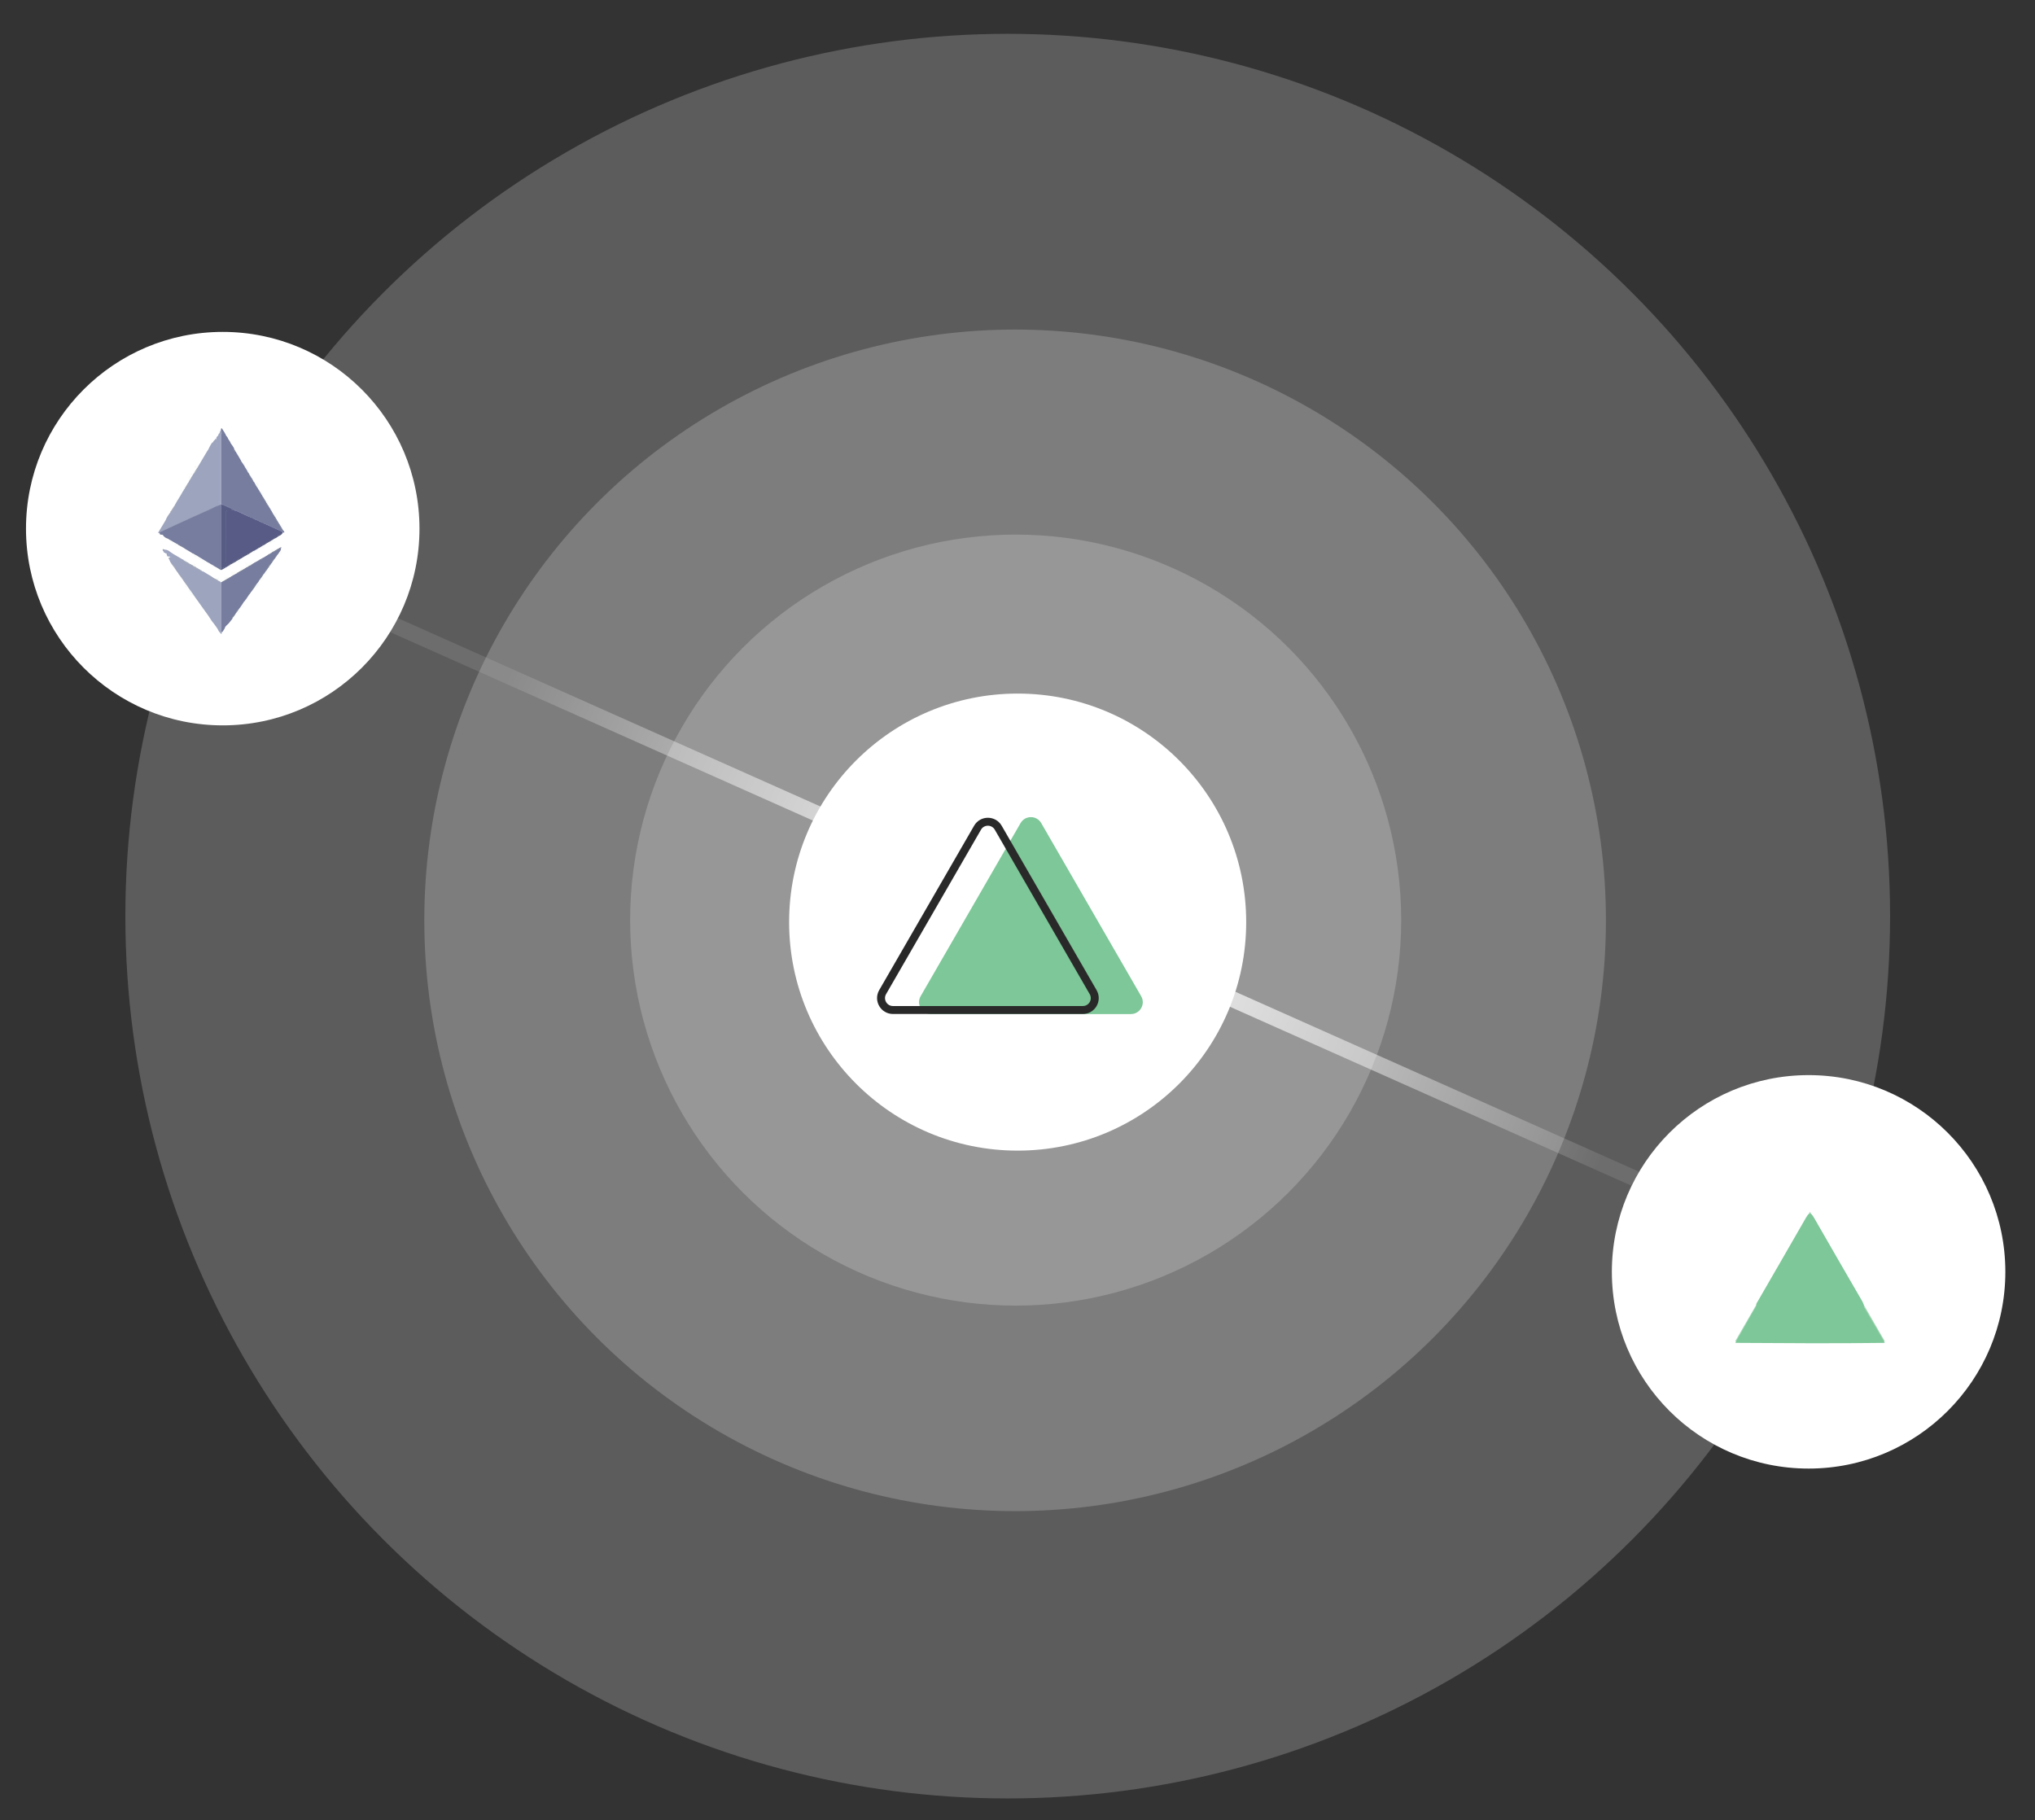 <?xml version="1.0" encoding="utf-8"?>
<!-- Generator: Adobe Illustrator 24.1.2, SVG Export Plug-In . SVG Version: 6.00 Build 0)  -->
<svg version="1.1" id="Calque_1" xmlns="http://www.w3.org/2000/svg" xmlns:xlink="http://www.w3.org/1999/xlink" x="0px" y="0px"
	 viewBox="0 0 512 458" style="enable-background:new 0 0 512 458;" xml:space="preserve">
<rect x="0" y="0" width="512" height="458" fill="#333333" stroke="none"/>
<style type="text/css">
	svg { background:#9bc8c3; }
	.st0{opacity:0.2;fill:#FFFFFF;}
	.st1{fill:#FFFFFF;}
	.st2{fill:url(#SVGID_1_);}
	.st3{fill:url(#SVGID_2_);}
	.st4{fill:#7DC798;}
	.st5{fill:none;stroke:#292929;stroke-width:2;stroke-miterlimit:10;}
	.st6{opacity:0.68;fill:#7DC798;}
	.st7{fill:#777D9E;}
	.st8{fill:#9DA4BD;}
	.st9{fill:#FBFDFA;}
	.st10{fill:#F9FBFB;}
	.st11{fill:#FBFCFA;}
	.st12{fill:#FAFCF9;}
	.st13{fill:#F9FBFA;}
	.st14{fill:#FCFCF9;}
	.st15{fill:#797F99;}
	.st16{fill:#F8FBFA;}
	.st17{fill:#FAFCFA;}
	.st18{fill:#F9FBF9;}
	.st19{fill:#A0A5B7;}
	.st20{fill:#F7FAFA;}
	.st21{fill:#F9FAFA;}
	.st22{fill:#F9FBF7;}
	.st23{fill:#5B607A;}
	.st24{fill:#FBFBF9;}
	.st25{fill:#A1A6B6;}
	.st26{fill:#FBFBF8;}
	.st27{fill:#F9FCF9;}
	.st28{fill:#F1F3F8;}
	.st29{fill:#7C8298;}
	.st30{fill:#798097;}
	.st31{fill:#A2A5B4;}
	.st32{fill:#9FA5B4;}
	.st33{fill:#7A8293;}
	.st34{fill:#9FA3B5;}
	.st35{fill:#F8F9F9;}
	.st36{fill:#F6F9F9;}
	.st37{fill:#F3F7F9;}
	.st38{fill:#7E8297;}
	.st39{fill:#FAFCF6;}
	.st40{fill:#F7F8F7;}
	.st41{fill:#7B819A;}
	.st42{fill:#767E94;}
	.st43{fill:#787E92;}
	.st44{fill:#9FA6B5;}
	.st45{fill:#A3A9B6;}
	.st46{fill:#F7F6F7;}
	.st47{fill:#7D8298;}
	.st48{fill:#5C607E;}
	.st49{fill:#5A5F7B;}
	.st50{fill:#7A8190;}
	.st51{fill:#F6F7F9;}
	.st52{fill:#797E92;}
	.st53{fill:#F3F3F9;}
	.st54{fill:#F5F9FB;}
	.st55{fill:#EAEBF4;}
	.st56{fill:#80859D;}
	.st57{fill:#F4F8FB;}
	.st58{fill:#767E8B;}
	.st59{fill:#ECF0F5;}
	.st60{fill:#EAEDF5;}
	.st61{fill:#EDEFF5;}
	.st62{fill:#E2E2F1;}
	.st63{fill:#A1A8B9;}
	.st64{fill:#575B86;}
	.st65{fill:#7C81A5;}
	.st66{fill:#7D82A6;}
	.st67{fill:#7E83A8;}
	.st68{fill:#7B8095;}
	.st69{fill:#7B7F94;}
	.st70{fill:#7E84A6;}
	.st71{fill:#8086A8;}
	.st72{fill:#8388AB;}
	.st73{fill:#727A90;}
	.st74{fill:#7E849A;}
	.st75{fill:#858BAC;}
	.st76{fill:#878DB2;}
	.st77{fill:#9DA4BF;}
	.st78{fill:#A3AAC5;}
	.st79{fill:#989FBA;}
	.st80{fill:#8389AA;}
	.st81{fill:#727799;}
	.st82{fill:#7B81A3;}
	.st83{fill:#575E7F;}
	.st84{fill:#81889C;}
	.st85{fill:#A4ABC6;}
	.st86{fill:#777F98;}
	.st87{fill:#7C8299;}
	.st88{fill:#797D95;}
	.st89{fill:#797D93;}
	.st90{fill:#7B8297;}
	.st91{fill:#797E96;}
	.st92{fill:#7C8094;}
	.st93{fill:#9CA5C2;}
	.st94{fill:#A2A9C4;}
	.st95{fill:#9FA7B4;}
	.st96{fill:#5A5E7F;}
	.st97{fill:#5F617D;}
	.st98{fill:#FEFEFE;}
	.st99{fill:#535B7D;}
	.st100{fill:#5A5E7C;}
	.st101{fill:#575C85;}
	.st102{fill:#5A6078;}
	.st103{fill:#5A5D78;}
	.z-index-above {
		z-index:10;
		position: relative;
	}
	.funds-interaction {
		animation: translate-funds 7s ease-in-out infinite;
		transform: translate(-18px, -7px);
		z-index:1;
		position: relative;
		fill:#FFF;
		opacity:1;
	}
	@keyframes translate-funds {
	  0%, 100%  {
		transform: translate(-18px, -7px);
		fill:#FFF;
	  }
	  10% { fill:#FFF; }
	  11% { fill:#7DC798; }
	  20% {
		transform: translate(314px, 139px);
		fill:#7DC798;
	  }
	  50% {
		transform: translate(314px, 139px);
		fill:#7DC798;
	  }
	  60% {	fill:#7DC798; }
	  61% { fill:#FFF; }
	  70% {	transform: translate(-18px, -7px); }
	}

	.tree-growing-2 {
		animation: tree-growing-2 7s ease-in-out infinite;
		transform: translate(0px, 9px);
	}
	
	@keyframes tree-growing-2 {
		0%,100% { transform: translate(0px, 9px); }
		20% { transform: translate(0px, 9px); }
		50% { transform: translate(0px, 0px); }
		70% { transform: translate(0px, 9px); }
	}
	
	.circle-client {
		transform-origin: 56.04px 133.01px;
		transform: scale(1);
		animation: circle-client 7s ease-in-out infinite;
	}
	
	@keyframes circle-client {
		0%,100% { transform: scale(1); }
		2% { transform: scale(1.1); }
		4% { transform: scale(1); }
		66% { transform: scale(1); }
		68% { transform: scale(1.1); }
		70% { transform: scale(1); }
	}
	
	.circle-orne {
		transform-origin: 256.04px 232.01px;
		transform: scale(1);
		animation: circle-orne 7s ease-in-out infinite;
	}
	
	@keyframes circle-orne {
		0%,100% { transform: scale(1); }
		8% { transform: scale(1); }
		10% { transform: scale(1.1); }
		12% { transform: scale(1); }
		58% { transform: scale(1); }
		60% { transform: scale(1.1); }
		62% { transform: scale(1); }
	}
	
	.circle-tree {
		transform-origin: 455.04px 320.01px;
		transform: scale(1);
		animation: circle-tree 7s ease-in-out infinite;
	}
	
	@keyframes circle-tree {
		0%,100% { transform: scale(1); }
		18% { transform: scale(1); }
		20% { transform: scale(1.1); }
		22% { transform: scale(1); }
		48% { transform: scale(1); }
		50% { transform: scale(1.1); }
		52% { transform: scale(1); }
	}
	
</style>

<circle class="st0" cx="253.54" cy="230.51" r="222"/>
<circle class="st0" cx="255.4" cy="231.57" r="148.65"/>
<circle class="st0" cx="255.54" cy="231.51" r="97"/>
<linearGradient id="SVGID_1_" gradientUnits="userSpaceOnUse" x1="1658.804" y1="3556.729" x2="1862.312" y2="3645.446" gradientTransform="matrix(-0.917 -0.186 -0.186 -0.583 2646.388 2701.014)">
	<stop  offset="0.296" style="stop-color:#FFFFFF;stop-opacity:0.1"/>
	<stop  offset="1" style="stop-color:#FFFFFF"/>
</linearGradient>
<polygon class="st2" points="267.89,234.79 269.52,231.13 481.42,325.59 479.79,329.24 "/>
<linearGradient id="SVGID_2_" gradientUnits="userSpaceOnUse" x1="339.338" y1="-461.541" x2="542.845" y2="-372.824" gradientTransform="matrix(0.917 0.186 0.186 0.583 -156.156 350.333)">
	<stop  offset="0.288" style="stop-color:#FFFFFF;stop-opacity:0.1"/>
	<stop  offset="1" style="stop-color:#FFFFFF"/>
</linearGradient>
<polygon class="st3" points="265.12,229.09 263.49,232.74 51.59,138.29 53.22,134.63 "/>
<circle class="st1 funds-interaction" cx="107.04" cy="161.01" r="8.5"/>
<circle class="st1 z-index-above circle-orne" cx="256.04" cy="232.01" r="57.5"/>
<circle class="st1 z-index-above circle-client" cx="56.04" cy="133.01" r="49.5"/>
<circle class="st1 z-index-above circle-tree" cx="455.04" cy="320.01" r="49.5"/>
<g class="z-index-above">
	<path class="st4" d="M284.52,255.15h-50.29c-2.31,0-3.75-2.5-2.6-4.5l25.14-43.55c1.15-2,4.04-2,5.2,0l25.14,43.55
		C288.28,252.65,286.83,255.15,284.52,255.15z"/>
	<path class="st5" d="M272.44,254.13h-47.77c-2.31,0-3.75-2.5-2.6-4.5l23.88-41.37c1.15-2,4.04-2,5.2,0l23.88,41.37
		C276.19,251.63,274.75,254.13,272.44,254.13z"/>
</g>
<g class="z-index-above">
	<path class="st6 tree-growing-2" d="M468.99,328.92c-1.93-3.36-3.85-6.73-5.78-10.09c-2.26-3.93-4.54-7.84-6.8-11.76
		c-0.06-0.11-0.1-0.22-0.16-0.33c-0.24-0.41-0.41-1.07-0.87-1.05c-0.44,0.02-0.62,0.67-0.86,1.08c-4.06,7.05-8.11,14.09-12.17,21.14
		c-0.12,0.21-0.27,0.4-0.41,0.6c-1.7,0-3.41,0-5.39,0c6.31-10.93,12.51-21.66,18.84-32.62c6.28,10.87,12.48,21.6,18.84,32.61
		c-1.51,0-2.82-0.02-4.12,0.01C469.71,328.53,469.16,328.26,468.99,328.92z"/>
	<path class="st4 tree-growing-1" d="M468.99,328.92c1.7,2.9,3.39,5.8,5.23,8.96c-12.61,0.17-24.99,0.08-37.62,0c1.83-3.22,3.58-6.3,5.33-9.38
		c-0.18-0.46,0.15-0.77,0.34-1.11c4.02-7,8.1-13.97,12.1-20.98c0.79-1.39,1.25-1.37,2.06,0.04c3.98,6.98,8.03,13.91,12.05,20.87
		C468.76,327.84,468.97,328.35,468.99,328.92z"/>
</g>
<g class="z-index-above">
	<path class="st7" d="M58.01,111.45c0.03,0.05,0.05,0.1,0.08,0.14c0.23,0.32,0.47,0.64,0.67,0.98c0.07,0.13,0.15,0.24,0.17,0.39
		c-0.08,0.33,0.02,0.56,0.35,0.68c0.13,0.06,0.13,0.21,0.22,0.3c0.11,0.04,0.1,0.15,0.14,0.23l0,0c0.08,0.12,0.2,0.22,0.22,0.37
		c0.01,0.09,0.06,0.17,0.13,0.22c0.21,0.26,0.4,0.53,0.53,0.84c0,0.16,0.01,0.32,0.2,0.39c0.2,0.4,0.53,0.71,0.75,1.1
		c0.22,0.45,0.54,0.84,0.78,1.27c0.08,0.14,0.17,0.26,0.2,0.43c0.02,0.27-0.05,0.58,0.32,0.69c0.03,0.02,0.06,0.04,0.08,0.07
		c0.06,0.21,0.2,0.39,0.29,0.59c-0.01,0.15-0.06,0.31,0.18,0.35c0.08,0.01,0.11,0.16,0.11,0.26c0,0.25,0.16,0.32,0.36,0.37
		c0.12,0.06,0.13,0.19,0.21,0.28c0.06,0.09,0.11,0.19,0.17,0.28c0.17,0.13,0.28,0.29,0.31,0.5c-0.04,0.14-0.11,0.3,0.15,0.29
		c0.14,0.1,0.2,0.25,0.26,0.39l0,0c0.28,0.37,0.53,0.76,0.73,1.19l0,0c0.17,0.13,0.27,0.31,0.33,0.52c0.01,0.05,0.03,0.1,0.05,0.15
		c-0.01,0.33,0.12,0.56,0.35,0.82c0.26,0.28,0.41,0.68,0.6,1.03c0.11,0.21,0.2,0.45,0.46,0.53c0.07,0.02,0.1,0.08,0.12,0.14
		c0.08,0.24,0.23,0.44,0.38,0.64c0.07,0.06,0.12,0.14,0.14,0.23l0,0c0.12,0.16,0.23,0.33,0.3,0.51c0.13,0.24,0.25,0.47,0.38,0.71
		c0.07,0.24,0.13,0.54,0.26,0.71c0.3,0.4,0.51,0.84,0.77,1.24c0.23,0.36,0.54,0.67,0.7,1.08c0.15,0.38,0.31,0.78,0.61,1.08
		c0.08,0.08,0.08,0.17,0.02,0.27c-0.42,0.06-0.75-0.19-1.08-0.36c-0.39-0.2-0.79-0.37-1.2-0.54c-0.71-0.42-1.49-0.7-2.23-1.06
		c-0.08-0.04-0.16-0.04-0.25,0c-0.25-0.01-0.47-0.11-0.65-0.29c-0.17-0.28-0.46-0.34-0.74-0.43c-0.03-0.01-0.06-0.02-0.1-0.03
		c-0.42-0.18-0.81-0.45-1.28-0.5c-0.15-0.02-0.29-0.07-0.38-0.2c-0.02-0.17-0.15-0.06-0.22-0.1c-0.1-0.02-0.17-0.08-0.25-0.14
		c-0.13-0.1-0.29-0.15-0.44-0.21c-0.03-0.01-0.06-0.03-0.09-0.05c-0.35-0.19-0.7-0.38-1.1-0.48c-0.04-0.02-0.07-0.04-0.09-0.07
		c-0.06-0.06-0.09-0.15-0.18-0.17c-0.84-0.23-1.58-0.7-2.39-1.02c-0.67-0.27-1.31-0.63-1.97-0.95c-0.07-0.03-0.12-0.07-0.2-0.09
		c-0.58-0.17-0.6-0.19-0.6-0.78c0-5.53,0-11.07,0-16.6c0-0.19-0.08-0.43,0.15-0.56c0.02-0.01,0.05,0,0.02-0.03
		c-0.3-0.29-0.09-0.69-0.21-1.01c-0.01-0.1-0.02-0.2,0.08-0.27c0.12-0.02,0.18,0.07,0.23,0.15c0.36,0.58,0.76,1.13,1.01,1.77l0,0
		c0.27,0.18,0.36,0.48,0.49,0.75C57.59,110.78,57.9,111.05,58.01,111.45z"/>
	<path class="st8" d="M47.34,121.53c0.11-0.22,0.21-0.44,0.32-0.65c0.12-0.37,0.34-0.67,0.58-0.96l0,0c0.04-0.21,0.17-0.36,0.3-0.52
		l0,0c0.07-0.13,0.12-0.28,0.27-0.36c0.41-0.29,0.68-0.67,0.69-1.2c0.03-0.1,0.07-0.2,0.18-0.24c0.18,0.07,0.05-0.1,0.1-0.13
		c0.76-1.28,1.53-2.56,2.28-3.84c0.18-0.3,0.42-0.57,0.53-0.92c0.21-0.35,0.35-0.73,0.58-1.06c0.07-0.11,0.14-0.23,0.26-0.3
		c0.12-0.04,0.23-0.14,0.25-0.25c0.06-0.29,0.41-0.32,0.49-0.62c0.05-0.19,0.24,0.04,0.35,0.15c0.17,0.18,0.19,0.4,0.16,0.62
		c-0.08,0.57,0.01,1.14,0.01,1.71c0,2.89,0,5.79,0,8.68c0,1.29,0.01,2.57,0,3.86c0,0.33,0.04,0.6,0.4,0.73
		c0.14,0.05,0.24,0.17,0.31,0.3c0.09,0.19-0.02,0.31-0.15,0.41c-0.18,0.18-0.48,0.18-0.6,0.44c-0.3,0.25-0.67,0.35-1.01,0.51
		c-2.13,0.98-4.27,1.93-6.4,2.91c-2.32,1.06-4.64,2.12-6.97,3.16c-0.12,0.05-0.25,0.1-0.36,0.18c-0.25-0.12-0.05-0.24,0.01-0.34
		c0.57-0.95,1.15-1.9,1.72-2.85c0.05-0.08,0.08-0.18,0.12-0.26c0.24-0.63,0.64-1.16,1.03-1.7l0,0c0.02-0.03,0.05-0.04,0.08-0.04
		c0.48-0.31,0.61-0.86,0.87-1.31c0.09-0.16,0.15-0.33,0.23-0.5c0.1-0.32,0.36-0.54,0.45-0.87c0.39-0.73,0.82-1.43,1.27-2.13
		c0.14-0.22,0.19-0.51,0.42-0.67l0,0c0.03-0.15,0.08-0.28,0.22-0.37l0,0c0.03-0.06,0.06-0.12,0.11-0.17
		C46.99,122.62,47.12,122.05,47.34,121.53z"/>
	<path class="st7" d="M40.2,133.91c1.37-0.63,2.75-1.27,4.12-1.9c1.13-0.52,2.26-1.04,3.39-1.55c1.09-0.5,2.18-0.99,3.27-1.48
		c1.22-0.55,2.46-1.08,3.65-1.69c0.2-0.18,0.46-0.26,0.7-0.38c0.12-0.06,0.26-0.08,0.33,0.1c0.05,0.19,0.03,0.39,0.03,0.59
		c0,5,0,9.99,0,14.99c0,0.2-0.01,0.39,0.02,0.59c0.02,0.06,0.02,0.13,0,0.19c-0.18,0.14-0.28-0.05-0.41-0.09
		c-0.44-0.31-0.9-0.58-1.38-0.82c-0.32-0.03-0.52-0.26-0.75-0.44c-0.32-0.23-0.65-0.43-1.01-0.59c-0.7-0.27-1.3-0.73-1.94-1.09
		c-0.19-0.11-0.39-0.21-0.55-0.37c-0.07-0.1-0.18-0.14-0.29-0.16c-0.3-0.14-0.61-0.27-0.84-0.52c-0.6-0.41-1.24-0.76-1.86-1.13
		c-0.12-0.07-0.24-0.16-0.36-0.24c-0.11-0.23-0.35-0.29-0.55-0.39c-0.35-0.19-0.63-0.55-1.09-0.49c-0.63-0.28-1.21-0.67-1.79-1.04
		c-0.11-0.07-0.23-0.13-0.31-0.24c-0.14-0.14-0.31-0.22-0.5-0.29c-0.34-0.09-0.61-0.3-0.87-0.52c-0.15-0.24-0.27-0.52-0.64-0.4
		c-0.15-0.03-0.3-0.05-0.38-0.21c-0.01-0.03,0.04-0.07,0.03-0.08C39.94,134.13,40.06,134.02,40.2,133.91z"/>
	<path class="st7" d="M61.54,151.28c-0.09,0.02-0.16,0.07-0.18,0.16c-0.08,0.26-0.21,0.49-0.36,0.72c-0.23,0.37-0.58,0.66-0.76,1.07
		c-0.03,0.08-0.11,0.13-0.2,0.15c-0.26-0.02-0.31,0.24-0.43,0.37c-0.11,0.11-0.2,0.35-0.22,0.55c-0.01,0.07-0.07,0.11-0.11,0.16
		c-0.05,0.05-0.1,0.1-0.15,0.15c-0.39,0.21-0.68,0.47-0.63,0.97c-0.08,0.23-0.26,0.39-0.41,0.57c-0.17,0.22-0.35,0.44-0.52,0.67
		c-0.35,0.4-0.87,0.65-1.02,1.23c-0.07,0.25-0.29,0.44-0.41,0.69c-0.09,0.19-0.25,0.31-0.44,0.39c-0.04-0.01-0.06-0.04-0.08-0.08
		c-0.05-0.14-0.04-0.28-0.05-0.43c0-0.05,0-0.09,0-0.14c0-3.76,0-7.51,0-11.27c0-0.2-0.01-0.39,0.01-0.59
		c0.08-0.27,0.3-0.35,0.54-0.41l0,0c0.06-0.07,0.13-0.11,0.22-0.12c0.4,0,0.73-0.17,1.03-0.41c0.1-0.08,0.21-0.16,0.31-0.25
		c0.17-0.06,0.35-0.1,0.37-0.33c0.02-0.03,0.04-0.05,0.07-0.07l0,0c0.39-0.38,0.89-0.59,1.37-0.81c0.54,0.03,0.86-0.42,1.3-0.61
		c0.03-0.01,0.05-0.06,0.09-0.07c0.23-0.08,0.37-0.33,0.64-0.33c0.13,0,0.04-0.14,0.08-0.21c0.12-0.26,0.39-0.31,0.62-0.41
		c0.38,0.02,0.62-0.24,0.9-0.42c0.16-0.15,0.37-0.22,0.58-0.3c0.09-0.03,0.15-0.07,0.13-0.17c0-0.04,0.02-0.06,0.06-0.06
		c0.28-0.15,0.57-0.3,0.85-0.45c0.21-0.04,0.4-0.1,0.55-0.26c0.18-0.2,0.49-0.13,0.67-0.33c0.07-0.07,0.14-0.14,0.18-0.22
		c0.41-0.25,0.82-0.49,1.23-0.74c0.25-0.04,0.41-0.24,0.61-0.36c0.05-0.05,0.1-0.09,0.15-0.14c0.04-0.04,0.09-0.07,0.14-0.08
		c0.43-0.03,0.79-0.23,1.1-0.5c0.31-0.28,0.73-0.39,1.05-0.65c0.05-0.04,0.12-0.01,0.18,0.01c0.1,0.1,0.08,0.22,0.06,0.34
		c-0.52,0.75-1.2,1.39-1.57,2.24c-0.07,0.17-0.3,0.18-0.31,0.38c-0.35,0.4-0.56,0.92-0.95,1.29c-0.08,0.08-0.16,0.15-0.19,0.26
		c-0.01,0.15-0.09,0.26-0.19,0.36c-0.18,0.22-0.28,0.49-0.55,0.64c-0.09,0.05,0.02,0.28-0.03,0.43c-0.12,0.24-0.23,0.49-0.48,0.64
		c-0.16,0-0.25,0.07-0.35,0.22c-0.28,0.44-0.6,0.85-0.78,1.36c-0.02,0.05-0.05,0.09-0.09,0.12l0,0c-0.17,0.36-0.33,0.72-0.71,0.92
		c-0.04,0-0.08-0.01-0.11,0.01c-0.41,0.35-0.8,0.72-0.99,1.24c-0.04,0.11-0.03,0.22,0,0.33c0,0.04-0.01,0.06-0.04,0.08
		c-0.07,0.08-0.14,0.15-0.21,0.23c-0.22,0.21-0.55,0.34-0.52,0.73c-0.22,0.34-0.45,0.67-0.67,1.01
		C61.82,150.95,61.7,151.13,61.54,151.28z"/>
	<path class="st8" d="M55.67,159.1c0.02,0,0.04,0,0.07,0.01c0.04,0.07,0.02,0.16,0.06,0.23c-0.02,0.12-0.04,0.22-0.19,0.13l0,0.01
		c-0.33-0.35-0.65-0.71-0.82-1.17c-0.34-0.54-0.71-1.05-1.1-1.55c-0.24-0.31-0.51-0.59-0.67-0.95l0,0
		c-0.05-0.05-0.12-0.08-0.13-0.16c-0.45-0.76-1-1.44-1.5-2.16c-0.79-1.13-1.6-2.24-2.4-3.36c-0.56-0.64-1.08-1.32-1.48-2.07
		c0-0.02-0.01-0.04-0.02-0.06c-0.08-0.07-0.15-0.13-0.2-0.23l0,0c-0.1-0.14-0.28-0.23-0.26-0.44c0.07-0.29-0.19-0.42-0.3-0.63
		c-0.12-0.23-0.33-0.4-0.49-0.61c-0.46-0.62-0.75-1.36-1.39-1.84c-0.34-0.39-0.6-0.83-0.88-1.26c-0.06-0.42-0.36-0.69-0.59-1
		c-0.05-0.07-0.11,0.02-0.16-0.02c-0.14-0.22-0.29-0.44-0.43-0.66c-0.06-0.2-0.11-0.4-0.23-0.57c-0.24-0.35-0.21-0.43,0.21-0.5
		c0.05-0.02-0.01,0.02,0.04-0.01c0.18-0.09,0.45-0.1,0.43-0.37c-0.02-0.28-0.3-0.29-0.51-0.32c-0.18-0.03-0.27-0.11-0.34-0.27
		c-0.13-0.27-0.26-0.29-0.44-0.1c-0.08,0.09-0.18,0.16-0.27,0.05c-0.14-0.17-0.44-0.09-0.52-0.36c-0.01-0.05,0.16-0.07,0-0.1
		c-0.15-0.03-0.31-0.41-0.22-0.53c0.07-0.11,0.18-0.07,0.26-0.03c0.23,0.12,0.49,0.14,0.74,0.16c0.38,0.12,0.7,0.33,1,0.59
		c0.82,0.58,1.72,1.03,2.57,1.55c0.17,0.1,0.32,0.24,0.51,0.27c0.09,0.06,0.23,0.06,0.27,0.19c0.37,0.4,0.76,0.77,1.29,0.94
		c0.25,0.14,0.55,0.2,0.67,0.51c0.06,0.15,0.24-0.01,0.36,0.06c0.27,0.16,0.5,0.45,0.77,0.53c0.44,0.12,0.74,0.45,1.16,0.58
		c0.16,0.05,0.27,0.25,0.48,0.16c0.04,0,0.07,0.01,0.09,0.04c0.71,0.43,1.43,0.86,2.14,1.29c0.08,0.05,0.16,0.11,0.23,0.17
		c-0.01,0.05-0.04,0.13-0.01,0.13c0.32,0.1,0.53,0.37,0.81,0.54c0.24,0.15,0.48,0.23,0.76,0.18c0.24,0.09,0.55,0.11,0.57,0.47
		c0.04,0.16,0.03,0.32,0.03,0.48c0,3.71,0,7.43,0,11.14c0,0.13-0.04,0.27,0.04,0.4c0,0.02,0,0.05,0,0.07
		c-0.07,0.05-0.13,0.04-0.18-0.04c-0.06-0.11-0.04-0.24-0.04-0.36c0-3.58,0-7.17,0-10.75c0-0.09-0.04-0.2,0.04-0.27
		c-0.05,0.04-0.04,0.09-0.04,0.13c0,3.73-0.01,7.46,0.01,11.18c0.01,0.04,0.03,0.07,0.06,0.1C55.67,158.76,55.59,158.96,55.67,159.1
		z"/>
	<path class="st9" d="M63.87,141.65c-0.01,0.02-0.02,0.04-0.03,0.06c-0.09,0.19-0.3,0.22-0.46,0.32c-0.1,0.06-0.22,0.09-0.27,0.22
		c-0.31,0.1-0.56,0.36-0.89,0.42c-0.21,0.09-0.42,0.19-0.6,0.35c-0.47,0.35-0.94,0.71-1.53,0.85c0.02-0.13,0.13-0.2,0.22-0.28
		c0.05-0.05,0.16-0.09,0.07-0.16c-0.13-0.11-0.05-0.12,0.02-0.22c0.24-0.37,0.56-0.57,0.99-0.52c0.19,0.02,0.24,0,0.23-0.19
		c0-0.09,0.02-0.19,0.05-0.29c0.02-0.07,0.07-0.14,0.16-0.12c0.13,0.04,0.02,0.14,0.04,0.24c0.12-0.06,0.24-0.13,0.23-0.26
		c-0.01-0.12-0.16-0.14-0.26-0.15c-0.16,0-0.22-0.07-0.21-0.23c0.01-0.1,0.01-0.21,0.14-0.21c0.12-0.01,0.22-0.02,0.3,0.13
		c0.14,0.26,0.61,0.21,0.79-0.03c0.17-0.24,0.43-0.09,0.66-0.07C63.64,141.54,63.76,141.61,63.87,141.65z"/>
	<path class="st10" d="M48.53,139.27c0.32,0.09,0.56,0.34,0.86,0.46c0.1,0.05,0.24,0.04,0.3,0.18c0.82,0.5,1.64,1,2.46,1.5
		c-0.39,0.11-0.72,0.03-1.08-0.21c-0.28-0.19-0.61-0.41-1.01-0.32c-0.06,0.01-0.13-0.05-0.29-0.12c0.19,0,0.27,0,0.36,0
		c-0.06-0.19-0.06-0.19-0.23-0.22c-0.02,0-0.04-0.01-0.05-0.02c-0.19-0.25-0.19-0.25-0.57-0.22c-0.2,0.01-0.59-0.35-0.59-0.56
		c0-0.1-0.22-0.21-0.35-0.18c-0.08,0.02-0.14,0.11-0.25,0.04C48.15,139.36,48.46,139.45,48.53,139.27z"/>
	<path class="st9" d="M65.16,146.2c0.01-0.04,0.01-0.08,0.02-0.12c0.27-0.47,0.58-0.92,0.9-1.36c0.08-0.11,0.15-0.22,0.28-0.28
		c0.18-0.17,0.3-0.39,0.43-0.6c0.1-0.12,0.05-0.37,0.3-0.35c0,0.08-0.02,0.17,0.07,0.23c0.02-0.01,0.05-0.02,0.05-0.03
		c-0.03-0.16,0.05-0.26,0.17-0.32c0.06-0.03,0.09,0.07,0.11,0.12c0.04,0.13,0.09,0.27-0.07,0.35c-0.11,0.05-0.15,0.15-0.18,0.26
		c-0.1,0.45-0.35,0.72-0.8,0.76c-0.17,0.02-0.11,0.06-0.11,0.16c-0.02,0.3,0.08,0.58-0.15,0.89c-0.21,0.28-0.41,0.3-0.69,0.29
		C65.38,146.2,65.27,146.2,65.16,146.2z"/>
	<path class="st11" d="M59.29,154.46c0.02-0.05,0.04-0.1,0.06-0.15c0.18-0.35,0.38-0.68,0.68-0.95c0.4-0.51,0.79-1.03,1.12-1.59
		c0.07-0.11,0.15-0.21,0.23-0.32c0.08,0.2,0.16,0.39,0.25,0.6c-0.15,0-0.12-0.19-0.26-0.19c0.02,0.24-0.05,0.47,0.09,0.7
		c0.08,0.13,0.04,0.3-0.15,0.26c-0.14-0.03-0.28,0.27-0.41-0.01c-0.02-0.03-0.02,0.19-0.13,0.21c-0.15-0.08,0.04-0.21-0.06-0.29
		c-0.37,0.17-0.01,0.34,0.01,0.51c-0.11,0.04-0.22,0.06-0.31,0.11c-0.14,0.07-0.22,0.17-0.06,0.3c0.19,0.15,0.06,0.26-0.01,0.43
		C60.12,154.66,59.64,154.35,59.29,154.46z"/>
	<path class="st12" d="M69.52,135.31c-0.05,0.29-0.37,0.28-0.53,0.43c-0.05,0.05-0.14,0.05-0.2,0.09c-0.07,0.05-0.02,0.11,0.02,0.16
		c0.02,0.03,0.07,0.04,0.08-0.01c0.02-0.09,0.15-0.14,0.14-0.12c-0.07,0.23,0.34,0.11,0.23,0.33c-0.06,0.11-0.08,0.27-0.25,0.28
		c-0.15,0.01-0.29,0-0.44,0c-0.14,0-0.26-0.01-0.31,0.18c-0.05,0.2-0.25,0.09-0.38,0.12c-0.15,0.03-0.27-0.07-0.42-0.11
		c0.09,0.33,0.02,0.39-0.52,0.48c-0.02-0.02-0.03-0.04-0.03-0.07c0-0.06-0.05-0.08-0.09-0.11c-0.03-0.02-0.04-0.04-0.05-0.07
		c0.01-0.07,0.06-0.11,0.11-0.15c0.03-0.02,0.05-0.04,0.08-0.06c0.6-0.37,1.23-0.69,1.82-1.1c0.03-0.02,0.06-0.04,0.09-0.05
		C69.09,135.47,69.26,135.26,69.52,135.31z"/>
	<path class="st13" d="M62.38,118.8c-0.26-0.6-0.69-1.09-0.96-1.68c0.05-0.04,0.1-0.05,0.15,0c0.08,0.13,0.04,0.38,0.34,0.26
		c0.13-0.05-0.07,0.19,0.16,0.22c0.06,0-0.04-0.25,0.11-0.21c0.11,0.03,0.26,0.18,0.18,0.27c-0.1,0.12,0.4,0.46-0.14,0.39
		c-0.06-0.01-0.04,0.08-0.01,0.11c0.04,0.06,0.1,0.1,0.15,0.16c0.17,0.25,0.31,0.36,0.35-0.07c0.17,0.07,0.14,0.21,0.1,0.28
		c-0.17,0.38-0.09,0.64,0.27,0.88c0.09,0.06,0.37,0.26,0.29,0.53c-0.01,0.02,0.01,0.05,0.02,0.06c0.4,0.31,0.4,0.31,0.17,0.65
		c-0.24-0.08-0.28-0.32-0.4-0.5c-0.15-0.18-0.26-0.39-0.33-0.62l0,0C62.6,119.34,62.46,119.08,62.38,118.8z"/>
	<path class="st14" d="M59.48,144.29c-0.46,0.25-0.91,0.51-1.37,0.76c0-0.3,0-0.61-0.01-0.91c-0.01-0.2,0.05-0.29,0.27-0.29
		c0.33,0.01,0.66,0.02,0.99,0c0.2-0.01,0.28,0.11,0.38,0.23C59.75,144.27,59.58,144.23,59.48,144.29z"/>
	<path class="st15" d="M71.06,133.69c-0.01-0.07-0.01-0.16-0.05-0.21c-0.33-0.37-0.5-0.75-0.71-1.29c-0.13-0.32-0.36-0.6-0.64-0.83
		c-0.07-0.05-0.1-0.11-0.11-0.17c-0.1-0.38-0.33-0.67-0.56-0.97c-0.19-0.25-0.31-0.57-0.28-0.91c0.04,0.04,0.08,0.07,0.12,0.11
		c0.23,0.2,0.38,0.45,0.45,0.74c0.37,0.68,0.76,1.33,1.19,1.97c0.2,0.21,0.39,0.44,0.44,0.74c0.08,0.22,0.22,0.41,0.36,0.6
		c0.15,0.14,0.3,0.27,0.25,0.51c-0.04,0.04-0.09,0.05-0.15,0.04C71.25,133.93,71.11,133.85,71.06,133.69z"/>
	<path class="st16" d="M64.45,147.12c0.24-0.31,0.48-0.61,0.72-0.92c-0.05,0.33,0.03,0.66-0.06,0.99c-0.1,0.36-0.44,0.7-0.81,0.73
		c-0.15,0.01-0.25,0.08-0.37,0.13c-0.03-0.02-0.04-0.06-0.05-0.09C63.97,147.62,64.14,147.32,64.45,147.12z"/>
	<path class="st17" d="M56.34,146.14c-0.07,0.03-0.15,0.05-0.22,0.08c0.13-0.11,0.1-0.33,0.27-0.42c0.1-0.06-0.01-0.12-0.05-0.17
		c-0.2-0.24-0.07-0.21,0.15-0.33c0.5-0.28,1-0.23,1.52-0.25c0.04,0,0.07,0,0.11-0.01c0,0.02-0.01,0.05-0.01,0.07
		c-0.14,0.22-0.39,0.27-0.59,0.4C57.13,145.73,56.79,146.05,56.34,146.14z"/>
	<path class="st17" d="M55.61,146.5c-0.18-0.16-0.39-0.26-0.6-0.36c-0.23-0.04-0.43-0.11-0.52-0.35c0.03-0.19-0.06-0.44,0.26-0.46
		c0.32-0.02,0.46,0.14,0.39,0.45c-0.04,0.19,0.06,0.13,0.18,0.15c0.26,0.04,0.47-0.19,0.72-0.09c0.14,0.1-0.06,0.28,0.08,0.38
		c-0.15,0.1-0.3,0.19-0.45,0.29C55.65,146.54,55.63,146.53,55.61,146.5z"/>
	<path class="st18" d="M42.56,135.73c0.59,0.34,1.18,0.68,1.76,1.02c0.11,0.07,0.23,0.12,0.35,0.18c0.1,0.05,0.26,0.03,0.25,0.21
		c-0.09,0.01-0.16,0.04-0.22,0.12c-0.07,0.1-0.18,0.06-0.23,0c-0.04-0.06-0.01-0.19-0.14-0.16c-0.15,0.03,0.03,0.18-0.09,0.25
		c-0.14-0.07-0.3-0.13-0.29-0.35c0.01-0.23-0.08-0.31-0.32-0.23c-0.12,0.04-0.26,0.03-0.37-0.02c-0.01-0.17,0.21-0.05,0.18-0.19
		c-0.02-0.1-0.13-0.16-0.22-0.17c-0.28-0.03-0.48-0.11-0.5-0.44C42.73,135.86,42.57,135.85,42.56,135.73z"/>
	<path class="st19" d="M44.84,144.23c0.34-0.02,0.41,0.3,0.58,0.48c0.39,0.4,0.53,0.98,0.91,1.37c0.28,0.29,0.46,0.64,0.73,0.93
		c0.16,0.17,0.1,0.22-0.02,0.31c-0.21,0.02-0.19-0.2-0.28-0.3l0,0c-0.07-0.06-0.09-0.16-0.14-0.23c-0.53-0.78-1.05-1.58-1.65-2.31
		C44.9,144.41,44.84,144.33,44.84,144.23z"/>
	<path class="st20" d="M47.5,148.04c0.53,0.66,1.01,1.36,1.48,2.07c-0.06,0.01-0.12,0.02-0.18,0.03c-0.02-0.41-0.32-0.4-0.61-0.41
		c-0.09,0-0.11-0.1-0.1-0.17c0.06-0.24-0.02-0.34-0.25-0.46c-0.28-0.14-0.49-0.4-0.29-0.78C47.58,148.25,47.52,148.13,47.5,148.04z"
		/>
	<path class="st10" d="M46.1,123.46c-0.53,0.96-1.07,1.9-1.7,2.8c-0.03-0.14,0.05-0.26,0.15-0.37c-0.16-0.06-0.2,0.17-0.35,0.09
		c0.04-0.3,0.35-0.41,0.52-0.56c0.27-0.25,0.49-0.47,0.45-0.84c-0.02-0.18,0.1-0.23,0.19-0.26c0.18-0.06,0.26-0.21,0.34-0.35
		c0.07-0.12,0.08-0.25-0.09-0.33c-0.11-0.05-0.21-0.14-0.16-0.29c0.02-0.06,0.07-0.11,0.14-0.11c0.2,0,0.1,0.19,0.17,0.27
		c0.02,0.03,0.04,0.06,0.06,0.1C45.9,123.54,45.91,123.32,46.1,123.46z"/>
	<path class="st21" d="M66.94,137.08c0,0.02,0,0.05,0,0.07c-0.05,0.05-0.09,0.12-0.16,0.15c-0.18,0.07-0.31,0.09-0.32,0.39
		c-0.01,0.35-0.41,0.24-0.65,0.25c-0.16,0.01-0.33-0.08-0.5-0.12c-0.01-0.02-0.01-0.03-0.02-0.05c0.42-0.41,0.9-0.72,1.48-0.85
		l0.02,0.02C66.84,136.99,66.99,136.94,66.94,137.08z"/>
	<path class="st15" d="M68.71,140.9c0.01-0.08,0.01-0.22,0.04-0.24c0.3-0.1,0.32-0.39,0.44-0.61c0.11-0.2,0.27-0.37,0.38-0.56
		c0.21-0.38,0.59-0.62,0.77-1.02c0.05-0.1,0.14-0.2,0.27-0.22c0.06,0.01,0.09,0.05,0.1,0.11c-0.12,0.41-0.42,0.7-0.7,0.99
		c-0.21,0.25-0.43,0.51-0.58,0.81c-0.06,0.11-0.09,0.24-0.21,0.3c-0.1,0.11-0.2,0.23-0.3,0.34
		C68.82,140.76,68.82,140.96,68.71,140.9z"/>
	<path class="st22" d="M64.88,122.86c-0.1-0.13-0.19-0.26-0.29-0.38c-0.11-0.06-0.19-0.14-0.16-0.28c-0.09-0.17-0.18-0.35-0.27-0.52
		c0.15-0.26,0.38-0.3,0.63-0.19c0.2,0.08,0.37,0.63,0.29,0.86c-0.1-0.02-0.04-0.25-0.14-0.16c-0.08,0.06-0.3,0.23-0.15,0.34
		C64.95,122.64,64.85,122.75,64.88,122.86z"/>
	<path class="st13" d="M61.56,117.11c-0.05,0-0.1,0-0.15,0c-0.24-0.37-0.49-0.74-0.73-1.1c-0.05-0.08-0.14-0.15-0.11-0.26
		c0.01-0.01,0.02-0.02,0.03-0.04c0.06,0.05,0.12,0.11,0.19,0.16c0.04-0.09,0.07-0.18,0.14-0.25c0.08-0.09,0.2-0.06,0.31-0.04
		c0.07,0.01,0.09,0.07,0.09,0.14c-0.01,0.12-0.12,0.25-0.19,0.24c-0.26-0.05-0.19,0.06-0.11,0.19c0.02,0.03,0.04,0.07,0.03,0.09
		c-0.05,0.17,0.07,0.36,0.16,0.36c0.18,0,0.25-0.19,0.28-0.37C61.73,116.83,61.73,116.83,61.56,117.11z"/>
	<path class="st18" d="M68.78,138.33c-0.02,0.08-0.03,0.16-0.05,0.24c0.31-0.14,0.38-0.25,0.33-0.56c0.27,0.26,0.56-0.15,0.82,0.09
		c-0.17,0.3-0.49,0.39-0.75,0.57c-0.19,0.12-0.37,0.33-0.65,0.25c0-0.08-0.04-0.16-0.12-0.16c-0.21,0-0.23-0.17-0.21-0.28
		c0.04-0.16,0.19-0.25,0.37-0.22C68.62,138.27,68.7,138.3,68.78,138.33z"/>
	<path class="st23" d="M59.42,141.27c-0.47,0.26-0.93,0.51-1.4,0.77c-0.02-0.03-0.03-0.06-0.02-0.1c0.02-0.07,0.06-0.12,0.11-0.17
		c0.44-0.29,0.83-0.64,1.32-0.88c0.34-0.16,0.68-0.35,1-0.56c0.16-0.1,0.3-0.14,0.47-0.04c0.05,0.09-0.02,0.13-0.09,0.16
		c-0.19,0.06-0.36,0.16-0.5,0.29C60,140.91,59.77,141.19,59.42,141.27z"/>
	<path class="st24" d="M48.8,119.1c-0.09,0.1-0.18,0.21-0.27,0.31c0.03-0.28,0.32-0.52,0.15-0.84c-0.02-0.03,0.02-0.06,0.07-0.05
		c0.34,0.09,0.35-0.23,0.48-0.39c0.08-0.11,0.11-0.28-0.1-0.35c-0.11-0.04-0.15-0.12-0.16-0.22c-0.02-0.11-0.18-0.22-0.03-0.32
		c0.12-0.08,0.3-0.08,0.42,0c0.13,0.09,0.03,0.22-0.01,0.33c-0.02,0.04-0.03,0.09-0.02,0.15c0.12-0.11,0.25-0.18,0.39-0.22
		c0.03,0.05,0.05,0.1-0.03,0.13c-0.04,0.07-0.09,0.14-0.13,0.21C49.4,118.31,49.12,118.71,48.8,119.1z"/>
	<path class="st21" d="M60.81,140.46c0.04-0.04,0.08-0.09,0.11-0.13c0.05-0.12,0.18-0.16,0.27-0.23c0.54-0.28,1.03-0.68,1.61-0.9
		c0.15-0.01,0.29-0.17,0.46-0.06c0,0.35-0.35,0.29-0.52,0.44c-0.24,0.08-0.49,0.1-0.63,0.39c-0.05,0.1-0.25,0.15-0.39,0.18
		c-0.35,0.07-0.69,0.13-0.68,0.6c0,0.06-0.01,0.14-0.09,0.13c-0.12-0.02-0.07-0.08-0.03-0.15
		C61.01,140.59,60.98,140.48,60.81,140.46z"/>
	<path class="st25" d="M51.03,143.79c-0.15,0.06-0.25,0.01-0.4-0.05c-0.45-0.16-0.77-0.53-1.26-0.64c-0.29-0.06-0.51-0.38-0.77-0.58
		c-0.04-0.08,0.01-0.13,0.08-0.17c0.21-0.03,0.3,0.15,0.44,0.25c0.04,0.03,0.09,0.05,0.13,0.08c0.13,0.07,0.29,0.08,0.38,0.22l0,0
		c0.07,0.05,0.17,0.07,0.23,0.14c0.1,0.11,0.24,0.16,0.37,0.22C50.53,143.37,50.79,143.57,51.03,143.79z"/>
	<path class="st26" d="M70.02,139.35c0.23-0.34,0.45-0.68,0.68-1.02c0.04-0.22,0.13-0.39,0.36-0.45c-0.05,0.21-0.01,0.45-0.28,0.57
		c-0.14,0.07,0,0.19,0.04,0.28c0.13,0.26,0.14,0.49-0.11,0.68c-0.11,0.09-0.22,0.12-0.28-0.06c-0.12-0.32-0.22-0.13-0.33,0l0,0
		C70.08,139.36,70.05,139.36,70.02,139.35z"/>
	<path class="st27" d="M69.29,130.17c-0.17-0.23-0.34-0.47-0.45-0.74c0.2-0.29,0.46-0.38,0.65-0.22c0.17,0.14,0.14,0.44-0.08,0.7
		c0.23,0.01,0.28,0.15,0.27,0.34c-0.13,0.01-0.13-0.12-0.2-0.17C69.35,129.99,69.31,130.04,69.29,130.17z"/>
	<path class="st28" d="M55.3,143.26c0.12,0.05,0.25,0.09,0.37,0.14c0.08-0.17,0.24-0.23,0.4-0.3c0.26-0.11,0.47-0.29,0.71-0.44
		c0.13-0.05,0.24-0.12,0.35-0.19c0.3-0.12,0.53-0.35,0.81-0.49c0.03-0.01,0.07,0,0.09,0.02c0,0,0,0.04,0,0.04
		c0.08,0.53,0.07,0.54-0.42,0.53c-0.16,0-0.32,0.05-0.41,0.13c-0.34,0.3-0.8,0.38-1.14,0.65C55.76,143.58,55.52,143.53,55.3,143.26z
		"/>
	<path class="st15" d="M68.49,138.92c0.49-0.23,0.94-0.52,1.4-0.81c0.27-0.15,0.54-0.29,0.81-0.44c0.16,0.14,0.13,0.24-0.08,0.29
		c-0.45,0.13-0.81,0.41-1.19,0.68c-0.36,0.25-0.7,0.54-1.19,0.49C68.23,138.95,68.4,138.98,68.49,138.92L68.49,138.92z"/>
	<path class="st24" d="M48.23,119.91c-0.16,0.34-0.33,0.68-0.58,0.96c-0.04-0.03-0.12-0.07-0.11-0.08c0.12-0.28-0.12-0.53-0.05-0.8
		c0.03-0.11,0-0.23,0.13-0.28c0.14-0.05,0.23,0.08,0.26,0.15C47.98,120.13,48.11,119.99,48.23,119.91z"/>
	<path class="st29" d="M59.48,144.29c0.09-0.07,0.17-0.14,0.26-0.21c0.14-0.03,0.26-0.1,0.36-0.2c0.51-0.28,1.02-0.57,1.53-0.85
		c0.1,0.21,0,0.23-0.19,0.32c-0.45,0.21-0.86,0.5-1.27,0.78C59.94,144.27,59.73,144.31,59.48,144.29z"/>
	<path class="st30" d="M66.87,126.62c-0.29-0.39-0.4-0.9-0.8-1.22c-0.24-0.19-0.15-0.46-0.15-0.71c0.3,0.14,0.41,0.42,0.49,0.71
		c0.02,0.11,0.06,0.21,0.15,0.28c0.19,0.09,0.23,0.28,0.3,0.45c0.02,0.07-0.01,0.16,0.09,0.19c0.07,0.03,0.1,0.08,0.09,0.15
		C67,126.54,66.92,126.57,66.87,126.62z"/>
	<path class="st31" d="M43.96,127.13c-0.04,0.33-0.16,0.63-0.33,0.91c-0.14,0.24-0.2,0.51-0.41,0.72c-0.12,0.12-0.2,0.23-0.38,0.2
		c-0.06-0.17,0.05-0.26,0.16-0.35C43.32,128.11,43.64,127.62,43.96,127.13z"/>
	<path class="st32" d="M54.49,145.78c0.17,0.12,0.35,0.23,0.52,0.35c-0.17,0.14-0.34,0.08-0.51,0c-0.24-0.12-0.47-0.26-0.66-0.44
		c-0.15-0.14-0.28-0.32-0.55-0.15c0.02-0.19,0.12-0.24,0.19-0.31C53.77,145.5,54.15,145.6,54.49,145.78z"/>
	<path class="st18" d="M65.61,124.05c-0.29-0.37-0.52-0.77-0.73-1.19c0.19-0.24,0.43-0.25,0.73-0.18c-0.16,0.17-0.5,0.03-0.49,0.31
		c0.01,0.24,0.16,0.44,0.34,0.6v0c0.07,0.08,0.15,0.1,0.2,0c0.05-0.08,0.07-0.26,0.2-0.15c0.08,0.08,0.11,0.28-0.07,0.36
		C65.69,123.86,65.62,123.92,65.61,124.05z"/>
	<path class="st33" d="M68.71,140.9c0.1,0.03,0.05-0.29,0.22-0.1c-0.2,0.3-0.39,0.61-0.59,0.91c-0.06,0.11-0.06,0.26-0.22,0.29l0,0
		c-0.11,0.17-0.14,0.39-0.36,0.46c-0.09,0-0.17-0.04-0.23-0.1C68.01,141.96,68.24,141.34,68.71,140.9z"/>
	<path class="st16" d="M46.76,147.02c0.16,0.04,0.14,0.24,0.28,0.3c0.07,0.15,0.21,0.26,0.24,0.43c-0.4,0.19-0.66,0.12-0.73-0.36
		c-0.01-0.05-0.12-0.08-0.2-0.13C46.47,147.12,46.77,147.33,46.76,147.02z"/>
	<path class="st34" d="M47.34,121.53c0.11,0.02,0.2,0.07,0.12,0.19c-0.15,0.21-0.41,0.35-0.32,0.69c0.01,0.04-0.2,0.34-0.37,0.38
		c-0.15,0.04-0.17,0.2-0.32,0.21c-0.08-0.27,0.17-0.41,0.24-0.62c0.01-0.03,0.03-0.06,0.05-0.08c0.06-0.1,0.14-0.18,0.23-0.25
		C47.1,121.88,47.16,121.67,47.34,121.53z"/>
	<path class="st35" d="M63.26,139.14c-0.17,0-0.29,0.16-0.47,0.14c-0.01-0.08,0.03-0.13,0.09-0.18c0.29-0.14,0.52-0.37,0.8-0.52
		c0.14-0.04,0.28-0.13,0.43-0.12c0.01,0.01,0.03,0.02,0.04,0.03c0.15,0.22-0.13,0.3-0.16,0.47c-0.05,0.33-0.24,0.11-0.37,0.07
		C63.47,138.98,63.38,139.1,63.26,139.14z"/>
	<path class="st36" d="M59.42,141.27c0.27-0.22,0.57-0.38,0.88-0.52c-0.02,0.23-0.31,0.16-0.38,0.35c0.13,0.06,0.19-0.08,0.34-0.12
		c-0.17,0.25,0.06,0.31,0.21,0.48C60.07,141.51,59.73,141.48,59.42,141.27z"/>
	<path class="st37" d="M46.23,140.98c-0.07-0.07-0.15-0.14-0.22-0.22c0.35,0.12,0.73,0.15,1.01,0.48c0.19,0.22,0.52,0.32,0.79,0.48
		c0.07,0.04,0.21,0.05,0.13,0.2c-0.04,0.05-0.09,0.06-0.15,0.05c-0.5-0.29-0.99-0.6-1.49-0.89
		C46.25,141.07,46.22,141.04,46.23,140.98z"/>
	<path class="st10" d="M46.97,122.05c-0.05,0.12-0.09,0.23-0.21,0.3c-0.02-0.01-0.03-0.03-0.05-0.04c0.01,0.02,0.03,0.03,0.05,0.04
		c-0.04,0.25-0.27,0.41-0.32,0.66c-0.04,0.03-0.08,0.06-0.12,0.09c-0.02-0.07-0.04-0.14-0.13-0.15c-0.09-0.01-0.16-0.04-0.16-0.15
		c0-0.11,0.08-0.13,0.16-0.15c0.16-0.03,0.19-0.18,0.24-0.3C46.54,122.08,46.71,122,46.97,122.05z"/>
	<path class="st38" d="M44.93,137.14c-0.08-0.07-0.17-0.14-0.25-0.21c0.34,0.01,0.63,0.06,0.88,0.35c0.08,0.1,0.3,0.24,0.5,0.28
		c0.17,0.03,0.26,0.15,0.25,0.33C45.85,137.64,45.39,137.39,44.93,137.14z"/>
	<path class="st39" d="M49.11,142.6c-0.15-0.07-0.3-0.14-0.44-0.21c-0.11,0.01-0.16-0.04-0.16-0.15c0.13-0.05,0.16-0.16,0.17-0.29
		c0-0.13,0.09-0.16,0.2-0.15c0.11,0,0.28,0.02,0.22,0.14c-0.05,0.11,0.35,0.32-0.07,0.32C49.06,142.37,49.08,142.49,49.11,142.6z"/>
	<path class="st24" d="M48.53,119.4c-0.04,0.21-0.17,0.36-0.3,0.52c-0.03-0.13-0.07-0.25-0.12-0.43c-0.02,0.13-0.04,0.21-0.06,0.33
		c-0.16-0.24-0.18-0.47-0.06-0.66c0.07-0.11,0.26-0.09,0.37-0.02c0.21,0.12-0.08,0.23-0.03,0.37
		C48.41,119.47,48.47,119.43,48.53,119.4z"/>
	<path class="st40" d="M67.01,126.47c-0.02-0.05-0.05-0.1-0.07-0.16c0.14-0.21,0.35-0.06,0.55-0.13c-0.17,0.37,0.04,0.7,0.03,1.04
		c-0.04-0.04-0.09-0.07-0.13-0.11C67.16,126.96,67.06,126.73,67.01,126.47z"/>
	<path class="st18" d="M65.91,124.55c-0.14-0.15-0.24-0.32-0.3-0.51c0.42-0.14,0.75,0.13,0.72,0.58c-0.12,0.02-0.16-0.36-0.35-0.07
		C65.96,124.59,65.93,124.59,65.91,124.55z"/>
	<path class="st41" d="M66.13,140.38c0.04,0.09,0.09,0.16-0.03,0.25c-0.33,0.23-0.77,0.26-1.06,0.58c-0.04,0.05-0.21-0.01-0.31-0.01
		C65.18,140.9,65.63,140.6,66.13,140.38z"/>
	<path class="st42" d="M63.19,120.13c0.12,0.17,0.24,0.35,0.36,0.52c0,0.16,0.14,0.25,0.21,0.37c0.06,0.03,0.06,0.08,0.04,0.13
		c-0.2,0.05-0.32-0.02-0.42-0.21c-0.07-0.14,0.06-0.43-0.27-0.42c-0.01,0-0.19-0.26,0-0.39C63.13,120.1,63.16,120.1,63.19,120.13z"
		/>
	<path class="st43" d="M59.05,154.81c-0.2,0.25-0.4,0.5-0.6,0.75c-0.11-0.28,0.06-0.67,0.41-0.9c0.05-0.03,0.14-0.35,0.27-0.04
		C59.11,154.68,59.08,154.74,59.05,154.81z"/>
	<path class="st44" d="M48.51,142.24c0.05,0.05,0.11,0.1,0.16,0.15c-0.02,0.05-0.05,0.09-0.07,0.14c-0.21,0.01-0.45,0.16-0.52-0.21
		c-0.05-0.25-0.41-0.15-0.51-0.38c0.07-0.05,0.15,0.02,0.23-0.01c0.05,0,0.1,0,0.14,0C48.11,142.06,48.3,142.18,48.51,142.24z"/>
	<path class="st45" d="M43.21,141.95c0.07,0,0.09-0.17,0.2-0.04c0.27,0.31,0.62,0.58,0.55,1.07
		C43.71,142.63,43.46,142.29,43.21,141.95z"/>
	<path class="st16" d="M67.76,142.47c0.12-0.15,0.24-0.3,0.36-0.45c-0.1,0.4-0.01,0.81-0.11,1.22c-0.06-0.23-0.1-0.46-0.35-0.57
		C67.61,142.56,67.65,142.5,67.76,142.47z"/>
	<path class="st46" d="M70.92,132.88c-0.18-0.23-0.32-0.48-0.44-0.74c0.17,0,0.33,0.14,0.51-0.02c0.06-0.06,0.09,0.06,0.08,0.1
		C71,132.44,71.02,132.67,70.92,132.88z"/>
	<path class="st47" d="M67.09,143.49c-0.1,0.12-0.2,0.24-0.3,0.35c-0.06-0.34,0.06-0.59,0.37-0.74c0.15-0.07-0.01-0.34,0.23-0.35
		c0.08-0.05,0.11,0.02,0.14,0.07C67.38,143.04,67.23,143.27,67.09,143.49z"/>
	<path class="st48" d="M69.52,135.31c-0.21,0.1-0.43,0.21-0.64,0.31c-0.04-0.27,0.29-0.65,0.61-0.69c0.11-0.02,0.22-0.01,0.32,0.02
		c0.04,0.02,0.07,0.04,0.09,0.08C69.77,135.12,69.64,135.21,69.52,135.31z"/>
	<path class="st49" d="M70.85,134.43c-0.19,0.22-0.45,0.33-0.71,0.45c-0.11,0.03-0.17-0.02-0.2-0.12c0.12-0.36,0.49-0.39,0.75-0.55
		c0.11-0.07,0.14,0.08,0.16,0.17C70.85,134.4,70.85,134.41,70.85,134.43z"/>
	<path class="st35" d="M64.81,138.11c-0.12,0.2,0.27,0.02,0.17,0.25c-0.09,0.19-0.26-0.08-0.34,0.12c-0.14,0.36-0.32-0.09-0.49,0
		c0,0-0.01-0.01-0.01-0.01c0.11-0.28,0.35-0.38,0.63-0.4C64.78,138.09,64.8,138.1,64.81,138.11z"/>
	<path class="st50" d="M62.59,149.74c-0.19-0.21-0.19-0.39,0.12-0.46c0.12-0.03,0.07-0.15,0.12-0.19c0.07-0.06,0.12-0.32,0.28-0.07
		C62.97,149.28,62.79,149.52,62.59,149.74z"/>
	<path class="st13" d="M60.47,115.62c-0.15-0.29-0.31-0.57-0.46-0.86c0.18,0.01,0.28,0.08,0.32,0.28c0.05,0.23,0.36,0.36,0.29,0.66
		c0,0-0.02,0.02-0.02,0.02C60.51,115.74,60.49,115.68,60.47,115.62z"/>
	<path class="st51" d="M65.91,124.55c0.03,0,0.05,0,0.08,0c0.26,0.11,0.29,0.45,0.55,0.58c0.12,0.06-0.09,0.16-0.13,0.25
		c-0.16-0.24-0.33-0.47-0.49-0.71C65.91,124.64,65.91,124.6,65.91,124.55z"/>
	<path class="st52" d="M58.89,112.99c0.03,0.03,0.06,0.05,0.09,0.08c0.1,0.19,0.2,0.38,0.3,0.57
		C58.89,113.64,58.74,113.39,58.89,112.99z"/>
	<path class="st53" d="M53.17,142c0.27,0.12,0.52,0.26,0.75,0.44c-0.08,0.09-0.51,0.06-0.52-0.04
		C53.38,142.22,53.22,142.15,53.17,142z"/>
	<path class="st16" d="M68.12,142.01c0.05-0.11,0.11-0.22,0.22-0.29c0.37,0.19,0.37,0.19,0.32,0.48c-0.18-0.03-0.11-0.17-0.14-0.29
		C68.39,141.95,68.3,142.16,68.12,142.01z"/>
	<path class="st54" d="M51.03,143.79c-0.3-0.13-0.54-0.36-0.81-0.52c0.1,0,0.21-0.17,0.31,0.04c0.06,0.13,0.21,0.2,0.35,0.24
		c0.13,0.03,0.22,0.09,0.23,0.24C51.08,143.78,51.05,143.78,51.03,143.79z"/>
	<path class="st51" d="M66.86,126.12c-0.14-0.12-0.2-0.3-0.3-0.45c0.08-0.01,0.16-0.16,0.2-0.09
		C66.86,125.74,66.96,125.92,66.86,126.12z"/>
	<path class="st55" d="M63.91,147.95c0,0.03,0.01,0.06,0.01,0.1c-0.07,0.19-0.07,0.43-0.36,0.45c-0.01-0.01-0.02-0.03-0.04-0.04
		C63.54,148.21,63.65,148.02,63.91,147.95z"/>
	<path class="st54" d="M49.85,143.04c-0.1-0.01-0.18-0.06-0.23-0.14c0.18-0.05,0.27-0.39,0.57-0.13
		C49.95,142.73,49.87,142.85,49.85,143.04z"/>
	<path class="st56" d="M67.97,139.28c-0.17,0.18-0.28,0.47-0.61,0.36C67.54,139.49,67.73,139.35,67.97,139.28z"/>
	<path class="st57" d="M59.64,114.17c-0.07-0.06-0.12-0.13-0.14-0.23c0.06-0.1,0.12-0.2,0.19-0.3
		C59.76,113.83,59.82,114.01,59.64,114.17z"/>
	<path class="st58" d="M67.52,142.82c-0.05-0.02-0.09-0.05-0.14-0.07c0.13-0.09,0.17-0.22,0.15-0.37c0.09,0,0.18-0.01,0.23,0.09
		c-0.03,0.07-0.06,0.13-0.09,0.2C67.62,142.72,67.57,142.77,67.52,142.82z"/>
	<path class="st18" d="M68.49,138.92c-0.08,0.07-0.16,0.14-0.25,0.21c-0.04,0-0.08,0.01-0.12,0.01
		C68.07,138.78,68.28,138.86,68.49,138.92z"/>
	<path class="st35" d="M65.32,137.82c-0.11,0.21-0.3,0.27-0.51,0.3c0,0-0.02-0.02-0.02-0.02c-0.01-0.08,0.02-0.13,0.07-0.19
		c0.13-0.09,0.26-0.17,0.44-0.11L65.32,137.82z"/>
	<path class="st59" d="M61.54,151.28c0.08-0.21,0.22-0.37,0.37-0.53C61.94,151.04,61.73,151.15,61.54,151.28z"/>
	<path class="st26" d="M70.11,139.36c0.08,0.03,0.17,0.05,0.23,0.1c0.08,0.07,0.1,0.21,0,0.24c-0.2,0.05,0.05-0.13-0.05-0.14
		C70.17,139.54,70.08,139.51,70.11,139.36L70.11,139.36z"/>
	<path class="st60" d="M68.34,128.61c-0.13-0.15-0.25-0.31-0.3-0.51C68.21,128.22,68.34,128.38,68.34,128.61z"/>
	<path class="st21" d="M62.74,139.53c0.09,0.17,0.12,0.28-0.02,0.33c-0.03,0.01-0.11-0.01-0.12-0.04
		C62.54,139.68,62.74,139.69,62.74,139.53z"/>
	<path class="st54" d="M49.63,142.9c-0.15-0.03-0.28-0.1-0.38-0.22C49.42,142.67,49.61,142.64,49.63,142.9z"/>
	<path class="st10" d="M46.33,123.09c-0.03,0.15-0.13,0.26-0.22,0.37C46.03,123.25,46.07,123.1,46.33,123.09z"/>
	<path class="st48" d="M69.96,134.72c0.04,0.08,0.1,0.13,0.18,0.16c-0.06,0.08-0.14,0.13-0.24,0.14c0,0-0.02-0.02-0.02-0.02
		C69.82,134.89,69.77,134.77,69.96,134.72z"/>
	<path class="st57" d="M59.87,114.54c-0.1-0.1-0.19-0.22-0.22-0.37C59.76,114.27,59.97,114.31,59.87,114.54z"/>
	<path class="st16" d="M46.61,146.79c0.09,0.05,0.13,0.13,0.14,0.23c-0.07,0.02-0.14,0.03-0.24,0.06
		C46.55,146.97,46.58,146.88,46.61,146.79z"/>
	<path class="st21" d="M62.91,139.72c0.08-0.14,0.17-0.18,0.31-0.19C63.16,139.66,63.09,139.72,62.91,139.72z"/>
	<path class="st21" d="M62.22,140.28c-0.14,0.01-0.22-0.02-0.3-0.09C62.02,140.17,62.13,140.13,62.22,140.28z"/>
	<path class="st18" d="M65.47,123.6c-0.03-0.11-0.06-0.22-0.09-0.32C65.49,123.36,65.61,123.45,65.47,123.6L65.47,123.6z"/>
	<path class="st61" d="M63.8,121.16c-0.01-0.04-0.03-0.09-0.04-0.13c0.17,0.06,0.21,0.21,0.23,0.37
		C63.93,121.31,63.86,121.24,63.8,121.16z"/>
	<path class="st28" d="M69.23,140.46c0.04-0.12,0.11-0.22,0.21-0.3C69.45,140.32,69.42,140.45,69.23,140.46z"/>
	<path class="st60" d="M68.04,128.1c-0.08-0.05-0.13-0.13-0.14-0.23C68.05,127.88,68.13,127.93,68.04,128.1z"/>
	<path class="st62" d="M63.32,148.78c0-0.02,0-0.05,0-0.07c-0.01-0.15,0.07-0.22,0.21-0.23c0.01,0.01,0.02,0.01,0.03,0.02
		C63.53,148.64,63.45,148.73,63.32,148.78z"/>
	<path class="st10" d="M45.85,123.15c-0.04-0.02-0.08-0.03-0.09-0.06c-0.02-0.06,0.03-0.08,0.08-0.08c0.02,0,0.06,0.04,0.06,0.06
		C45.91,123.1,45.87,123.13,45.85,123.15z"/>
	<path class="st18" d="M68.85,138.16c0.02,0.02,0.05,0.05,0.05,0.08c0.01,0.06-0.04,0.08-0.09,0.08c-0.07,0.01-0.03-0.05-0.03-0.06
		C68.78,138.22,68.77,138.16,68.85,138.16z"/>
	<path class="st63" d="M49.68,117.62c0.01-0.04,0.02-0.09,0.03-0.13c0.02,0,0.04-0.01,0.06-0.02c0.02,0.07,0.12,0.15,0.06,0.22
		C49.77,117.76,49.75,117.61,49.68,117.62z"/>
	<path class="st17" d="M56.11,145.68c0.04,0.03,0.07,0.04,0.09,0.06c-0.03,0.03-0.06,0.06-0.1,0.08c-0.01,0-0.08,0.06-0.06-0.02
		C56.05,145.77,56.09,145.73,56.11,145.68z"/>
	<path class="st20" d="M47.28,147.75c0.09,0.05,0.16,0.13,0.2,0.23C47.34,147.96,47.27,147.89,47.28,147.75z"/>
	<path class="st64" d="M69.96,134.72c-0.11,0.07-0.06,0.19-0.08,0.29c-0.49-0.06-0.82,0.17-1,0.61c0,0,0,0,0,0
		c-0.43,0.18-0.84,0.43-1.23,0.67c-0.24,0.15-0.57,0.19-0.7,0.49l0,0c-0.51,0.14-0.98,0.35-1.38,0.7c-0.12,0.11-0.28,0.15-0.42,0.21
		c-0.13,0.06-0.21,0.16-0.25,0.3c-0.03,0.03-0.06,0.07-0.09,0.1c-0.24,0.1-0.45,0.22-0.65,0.38c-0.15,0.03-0.26,0.19-0.43,0.15
		c-0.22-0.03-0.35,0.22-0.51,0.21c-0.28-0.03-0.27,0.19-0.37,0.32c-0.44,0.27-0.98,0.34-1.35,0.73c-0.09,0.09-0.2,0.06-0.31,0.08
		c-0.06,0.02-0.07,0.11-0.12,0.16c0.05,0,0.1,0.01,0.13,0.05c-0.07,0.09-0.16,0.14-0.26,0.16c-0.2-0.02-0.37,0.07-0.55,0.14
		c-0.43,0.15-0.77,0.46-1.18,0.65c-0.38,0.18-0.75,0.48-1.09,0.76c-0.07,0.05-0.14-0.18-0.22,0.01c-0.03,0.07-0.09,0.14-0.17,0.18
		c-0.18,0.01-0.35,0.08-0.53,0.12c-0.27,0.06-0.36-0.04-0.24-0.28c0.06-0.14,0.09-0.24-0.01-0.36c-0.12-0.14-0.11-0.32-0.11-0.49
		c0-4.01,0-8.01,0-12.02c0-0.53,0.12-0.64,0.65-0.66c0.22-0.01,0.44,0,0.66-0.07c0.36-0.11,0.65,0.19,0.99,0.15
		c0.28-0.01,0.51,0.15,0.74,0.26c0.4,0.18,0.84,0.3,1.19,0.58c0.02,0,0.05,0,0.07,0c0.36,0.18,0.76,0.31,1.11,0.52l0,0
		c0.17,0.07,0.35,0.15,0.52,0.22c0.07,0.05,0.15,0.1,0.22,0.14c0.1-0.04,0.15,0.03,0.22,0.08c0.13,0.07,0.25,0.14,0.38,0.21
		c0.27-0.03,0.46,0.17,0.69,0.25c0.21,0.07,0.43,0.16,0.63,0.27l0,0c0.27,0.14,0.6,0.19,0.81,0.44c0.21,0.11,0.42,0.23,0.66,0.29
		c0.25-0.04,0.43,0.14,0.64,0.23c0.6,0.28,1.23,0.51,1.81,0.84c0.75,0.29,1.46,0.67,2.19,0.99c0.07,0.03,0.13,0.07,0.15,0.15
		c-0.06,0.19-0.16,0.36-0.3,0.51c-0.08,0-0.02-0.27-0.24-0.08C70.43,134.49,70.18,134.59,69.96,134.72z"/>
	<path class="st65" d="M61.05,129.27c-0.49-0.21-0.98-0.42-1.46-0.63c-0.12-0.05-0.23-0.13-0.37-0.11c-0.72-0.24-1.38-0.61-2.08-0.9
		c-0.42-0.17-0.83-0.37-1.24-0.56c-0.1-0.05-0.21-0.08-0.27-0.19c-0.02-0.04-0.04-0.08-0.05-0.12c-0.02-0.17-0.02-0.34-0.02-0.52
		c0-5.81,0-11.63,0-17.44c0-0.26,0-0.52,0.1-0.76c0-0.02,0-0.05,0.01-0.07c0.11,0.22,0.08,0.44,0.07,0.67
		c-0.01,0.22,0.06,0.36,0.36,0.3c-0.49,0.13-0.36,0.49-0.36,0.8c0,5.52,0,11.05,0,16.57c0,0.47,0.04,0.48,0.5,0.58
		c0.28,0.06,0.52,0.27,0.8,0.35c0.34,0.1,0.66,0.32,0.96,0.49c0.44,0.24,0.92,0.34,1.34,0.6c0.19,0.12,0.35,0.27,0.62,0.24
		c0.12-0.01,0.22,0.2,0.38,0.25c0.12,0.03,0.23,0.13,0.34,0.13C60.92,128.95,61.02,129.05,61.05,129.27z"/>
	<path class="st66" d="M68.78,132.8c-0.81-0.37-1.62-0.74-2.43-1.1c0-0.11,0.07-0.12,0.15-0.08c0.74,0.34,1.48,0.68,2.22,1.02
		c0.03,0.01,0.04,0.06,0.06,0.09c0.03,0.02,0.03,0.03,0.03,0.05C68.8,132.79,68.79,132.8,68.78,132.8z"/>
	<path class="st67" d="M68.78,132.8c0-0.02,0-0.05,0-0.07c0.31,0.05,0.61,0.16,0.87,0.32c0.45,0.27,0.93,0.45,1.41,0.64
		c0.1,0.09,0.27,0.12,0.29,0.29c-0.07-0.02-0.15-0.05-0.22-0.07C70.35,133.54,69.57,133.17,68.78,132.8z"/>
	<path class="st68" d="M62.38,118.8c0.17,0.23,0.35,0.46,0.44,0.74C62.39,119.51,62.36,119.46,62.38,118.8z"/>
	<path class="st69" d="M67.01,126.47c0.17,0.19,0.26,0.42,0.38,0.65c-0.28,0.08-0.31-0.18-0.44-0.32c-0.04-0.04-0.02-0.14-0.09-0.18
		C66.87,126.52,66.92,126.47,67.01,126.47z"/>
	<path class="st70" d="M65.69,131.4c-0.27-0.15-0.6-0.19-0.81-0.44c0.38-0.08,0.61,0.29,0.96,0.31c0.04,0,0.05,0.07,0.02,0.08
		C65.81,131.39,65.74,131.39,65.69,131.4z"/>
	<path class="st71" d="M64.88,130.97c-0.48-0.07-0.87-0.38-1.32-0.53c0.05-0.07,0.13-0.08,0.19-0.04
		C64.11,130.62,64.56,130.66,64.88,130.97z"/>
	<path class="st72" d="M62.22,129.79c-0.38-0.16-0.79-0.24-1.11-0.52C61.54,129.33,61.9,129.53,62.22,129.79z"/>
	<path class="st73" d="M64.43,122.2c0.05,0.09,0.11,0.19,0.16,0.28c-0.05,0.08-0.1,0.2-0.2,0.06
		C64.31,122.43,64.23,122.29,64.43,122.2z"/>
	<path class="st68" d="M63.19,120.13c-0.03,0-0.05,0-0.08,0c-0.19-0.15-0.32-0.33-0.29-0.6C62.99,119.71,63.06,119.94,63.19,120.13z
		"/>
	<path class="st74" d="M60.47,115.62c0.04,0.03,0.08,0.07,0.12,0.1c0.03,0.09,0.06,0.19,0.09,0.28
		C60.41,116,60.45,115.8,60.47,115.62z"/>
	<path class="st75" d="M62.74,130.01c-0.2,0-0.37-0.09-0.52-0.22C62.43,129.78,62.6,129.87,62.74,130.01z"/>
	<path class="st76" d="M63.18,130.23c-0.07-0.03-0.14-0.05-0.22-0.08C63.09,130.04,63.15,130.09,63.18,130.23z"/>
	<path class="st77" d="M54.42,110.56c-0.07-0.32,0.11-0.76,0.38-0.89c0.2-0.1,0.07-0.33,0.22-0.46c0.21-0.18,0.32-0.43,0.36-0.71
		c0.12,0.13,0.1,0.3,0.1,0.45c0,5.74,0,11.48,0,17.21c0,0.16,0.03,0.32-0.1,0.45c-0.13-0.19-0.29-0.35-0.51-0.39
		c-0.3-0.05-0.3-0.23-0.3-0.47c0.01-4.43,0-8.87,0-13.3c0-0.14,0.09-0.33-0.12-0.42c-0.06-0.03-0.05-0.07-0.01-0.12
		c0.26-0.31,0.05-0.69,0.14-1.02C54.63,110.7,54.24,110.77,54.42,110.56z"/>
	<path class="st78" d="M55.67,108.06c0,6.22,0,12.44,0,18.67c0,0.06-0.01,0.12-0.01,0.18c-0.02,0.03-0.04,0.03-0.06,0.01
		c-0.32,0.12-0.64,0.25-0.95,0.37c0.05-0.29,0.36-0.22,0.51-0.37c0.28-0.09,0.26-0.3,0.26-0.53c0-5.62,0-11.24,0-16.85
		c0-0.15-0.03-0.29,0.02-0.44c0.08-0.01,0.11,0.03,0.12,0.1c0.01,0.1,0,0.2,0,0.29c0,5.57,0,11.14,0,16.71c0,0.12,0.02,0.24,0,0.29
		c0-3.97,0-8.02,0-12.07c0-1.64,0-3.29,0-4.93c0-0.4-0.12-0.8-0.04-1.2c0-0.02,0-0.05,0-0.07C55.57,108.15,55.62,108.1,55.67,108.06
		z"/>
	<path class="st79" d="M55.45,109.09c0,5.78,0,11.56,0,17.34c0,0.22,0.06,0.48-0.29,0.49c0.03-0.13,0.23-0.14,0.22-0.29
		c0-6.04,0-12.08,0-18.12c0.02,0,0.05,0,0.07,0C55.56,108.69,55.55,108.89,55.45,109.09z"/>
	<path class="st63" d="M48.8,119.1c0.22-0.44,0.46-0.86,0.75-1.26c0.08,0.57-0.26,0.93-0.64,1.27
		C48.89,119.12,48.84,119.1,48.8,119.1z"/>
	<path class="st80" d="M55.6,126.91c0.02,0,0.04,0,0.06-0.01c0,0,0.02,0.01,0.02,0.01c0.12,0.15,0.11,0.32,0.11,0.49
		c0,5.05,0,10.1,0,15.14c0,0.17-0.02,0.34-0.03,0.51c-0.01,0.08-0.04,0.14-0.1,0.19c-0.13-0.15-0.07-0.33-0.07-0.49
		C55.6,137.48,55.6,132.2,55.6,126.91z"/>
	<path class="st81" d="M55.45,142.67c-0.11-0.1-0.07-0.23-0.07-0.34c0-4.91,0-9.81,0-14.72c0-0.08,0.01-0.17,0.01-0.25
		c0-0.01,0.02-0.02,0.03-0.02c0.01,0,0.02,0.01,0.03,0.01c0.06,0.11,0.03,0.24,0.03,0.36c0,4.87,0,9.73,0,14.6
		C55.48,142.43,55.51,142.56,55.45,142.67z"/>
	<path class="st82" d="M55.45,142.67c0-5.11,0-10.21,0-15.32c0.12,0.11,0.07,0.25,0.07,0.38c0,4.85,0,9.71,0,14.56
		C55.52,142.42,55.57,142.56,55.45,142.67z"/>
	<path class="st83" d="M55.67,143.26c0-0.05,0.01-0.1,0.01-0.15c0.09-0.41,0.19-0.48,0.56-0.31c0.12,0.05,0.06-0.04,0.09-0.05
		c0.23-0.13,0.36-0.14,0.52-0.01c-0.38,0.24-0.75,0.49-1.17,0.67C55.67,143.36,55.67,143.31,55.67,143.26z"/>
	<path class="st84" d="M49.69,139.91c-0.1-0.06-0.2-0.12-0.3-0.18C49.54,139.72,49.67,139.73,49.69,139.91z"/>
	<path class="st85" d="M55.61,146.5c0.02,0,0.04,0,0.06,0.01c0,4.02,0,8.05,0,12.07c-0.13-0.12-0.07-0.28-0.07-0.42
		c0-3.73,0-7.45,0-11.18C55.6,146.83,55.49,146.66,55.61,146.5z"/>
	<path class="st86" d="M63.53,148.48c-0.07,0.08-0.14,0.16-0.21,0.23c-0.16-0.18-0.08-0.35,0.02-0.52c0.09-0.16,0.17-0.32,0.26-0.47
		c0.17-0.29,0.53-0.41,0.68-0.73c0.04-0.08,0.12,0.06,0.17,0.13c-0.18,0.28-0.36,0.56-0.54,0.84
		C63.75,148.1,63.62,148.28,63.53,148.48z"/>
	<path class="st87" d="M66.36,144.44c-0.37,0.56-0.74,1.13-1.18,1.64c0.08-0.39,0.29-0.72,0.51-1.03c0.1-0.13,0.24-0.27,0.28-0.41
		C66.05,144.41,66.2,144.44,66.36,144.44z"/>
	<path class="st88" d="M56.34,146.14c0.37-0.25,0.75-0.49,1.16-0.68c0.06-0.03,0.11-0.04,0.16,0.01c-0.13,0.31-0.4,0.48-0.69,0.56
		C56.77,146.09,56.59,146.38,56.34,146.14z"/>
	<path class="st89" d="M60.02,153.36c-0.19,0.34-0.43,0.65-0.68,0.95c-0.1-0.27,0.28-0.43,0.17-0.7c0.27,0.05,0.23-0.2,0.33-0.33
		C59.9,153.18,59.98,153.28,60.02,153.36z"/>
	<path class="st90" d="M62.22,142.67c0.28-0.18,0.52-0.41,0.87-0.45c0.03-0.04,0.06-0.04,0.09,0
		C62.89,142.44,62.65,142.75,62.22,142.67z"/>
	<path class="st91" d="M63.18,142.23c-0.03,0-0.06,0-0.09,0c0.18-0.28,0.49-0.36,0.75-0.51c0.22,0.13,0.16,0.22-0.05,0.25
		C63.56,142,63.36,142.1,63.18,142.23z"/>
	<path class="st92" d="M57.66,145.47c-0.05,0-0.11,0-0.16-0.01c0.18-0.15,0.38-0.27,0.61-0.36
		C58.15,145.46,57.92,145.49,57.66,145.47z"/>
	<path class="st87" d="M65.43,144.91c-0.01,0.11-0.06,0.12-0.11,0.12c-0.11,0-0.15-0.06-0.15-0.16c0-0.05,0.03-0.11,0.08-0.09
		C65.33,144.81,65.39,144.87,65.43,144.91z"/>
	<path class="st93" d="M41.9,139.36c0-0.07,0-0.15,0-0.22c0.02-0.11-0.05-0.3,0.14-0.28c0.18,0.02,0.39,0.14,0.43,0.33
		c0.04,0.21,0.11,0.24,0.31,0.23c0.15-0.01,0.32,0.1,0.46,0.19c0.21,0.15,0.17,0.41-0.06,0.53c-0.13,0.07-0.26,0.11-0.4,0.17
		c0.04-0.25-0.09-0.31-0.32-0.3c-0.17,0.01-0.39,0.06-0.42-0.22C42,139.65,41.91,139.52,41.9,139.36z"/>
	<path class="st79" d="M55.45,158.66c-0.09,0.07-0.11,0-0.11-0.06c0.08-3.79,0.01-7.58,0.03-11.38c0-0.14-0.06-0.3,0.07-0.42
		c0.06,0.1,0.03,0.22,0.03,0.32c0,3.74,0,7.47,0,11.21C55.48,158.44,55.51,158.55,55.45,158.66z"/>
	<path class="st94" d="M55.45,158.66c0-3.95,0-7.91,0-11.86c0.13,0.12,0.07,0.28,0.07,0.42c0,3.81,0,7.63,0,11.44c0,0,0,0,0,0
		C55.5,158.66,55.47,158.66,55.45,158.66z"/>
	<path class="st95" d="M47.79,141.92c-0.07,0.13-0.15,0.04-0.23,0.01c-0.28,0-0.53-0.07-0.67-0.34c-0.02-0.04-0.06-0.08-0.1-0.09
		c-0.3-0.03-0.39-0.35-0.64-0.45c-0.05-0.02,0.03-0.06,0.07-0.07C46.74,141.32,47.34,141.51,47.79,141.92z"/>
	<path class="st96" d="M64.89,137.99c-0.02-0.2,0.08-0.32,0.26-0.41c0.39-0.21,0.77-0.42,1.13-0.67c0.21-0.14,0.43-0.13,0.66-0.13
		c-0.05,0.05-0.1,0.09-0.15,0.14c-0.51,0.26-1.01,0.55-1.48,0.87C65.16,137.86,65.02,137.92,64.89,137.99z"/>
	<path class="st97" d="M66.94,136.78c0.03-0.13,0.03-0.25,0.2-0.34c0.51-0.25,0.99-0.54,1.48-0.81c0.07-0.04,0.16-0.01,0.25-0.02
		C68.26,136.06,67.6,136.42,66.94,136.78z"/>
	<path class="st98" d="M66.94,137.08c-0.04-0.05-0.09-0.09-0.13-0.14c0.09,0.01,0.2-0.06,0.24,0.07
		C67.05,137.02,66.98,137.05,66.94,137.08z"/>
	<path class="st77" d="M55.45,109.09c0-0.2,0-0.39,0-0.59c0-0.08-0.01-0.17,0.07-0.22c0.11,0.1,0.07,0.23,0.07,0.35
		c0,5.94,0,11.88,0,17.82c0,0.08-0.01,0.17-0.02,0.29c-0.09-0.17-0.05-0.31-0.05-0.44c0-5.58,0-11.17,0-16.75
		C55.52,109.39,55.58,109.22,55.45,109.09z"/>
	<path class="st99" d="M57.81,141.94c-0.09-0.2,0.25-0.17,0.11-0.4c0.22,0.1,0.04,0.28,0.19,0.33c-0.02,0.05-0.05,0.1-0.07,0.15
		c-0.02,0.01-0.05,0.01-0.07,0.02c-0.05-0.01-0.09-0.02-0.13-0.05C57.82,141.96,57.81,141.95,57.81,141.94z"/>
	<path class="st100" d="M61.19,140.17c-0.08,0.01-0.16,0.01-0.24,0.02c0.02-0.35,0.39-0.26,0.55-0.46c0.18-0.22,0.43-0.32,0.73-0.35
		c0.21-0.02,0.32-0.34,0.59-0.25c0.04-0.03,0.07-0.02,0.1,0.02c-0.04,0.04-0.08,0.08-0.13,0.12
		C62.26,139.57,61.72,139.87,61.19,140.17z"/>
	<path class="st101" d="M56.85,142.74c-0.09-0.1-0.16-0.04-0.26,0c-0.16,0.08-0.3,0.07-0.5,0.04c-0.25-0.05-0.31,0.17-0.41,0.33
		c0-5.4,0-10.79,0-16.19c0.66,0.18,1.25,0.53,1.87,0.8c0.57,0.24,1.13,0.48,1.66,0.81c-0.23-0.04-0.49,0.09-0.69-0.17
		c-0.06-0.08-0.29,0.01-0.37,0.04c-0.29,0.1-0.58,0.04-0.87,0.06c-0.25,0.02-0.37,0.1-0.37,0.38c0.01,4.12,0,8.24,0.01,12.36
		c0,0.09-0.04,0.23,0.06,0.27c0.47,0.19,0.16,0.34-0.01,0.5c-0.02,0.02-0.03,0.06-0.08,0.16c0.34-0.05,0.62-0.19,0.91-0.19l0,0
		c0.11,0.2-0.08,0.18-0.17,0.23c-0.18,0.1-0.4,0.15-0.47,0.38C57.08,142.64,56.97,142.7,56.85,142.74z"/>
	<path class="st102" d="M57.17,142.54c-0.18-0.19,0.03-0.24,0.12-0.32c0.15-0.14,0.42-0.05,0.51-0.28c0.07,0,0.12,0.02,0.15,0.09
		C57.73,142.25,57.47,142.42,57.17,142.54z"/>
	<path class="st103" d="M62.92,139.15c-0.03-0.01-0.07-0.01-0.1-0.02c0-0.18,0.02-0.32,0.27-0.33c0.22,0,0.34-0.4,0.63-0.18
		C63.47,138.84,63.21,139.03,62.92,139.15z"/>
	<path class="st98" d="M46.76,122.35c-0.06,0.01-0.15,0.07-0.15-0.06c0-0.05,0-0.14,0.08-0.12
		C46.78,122.19,46.75,122.28,46.76,122.35C46.76,122.35,46.76,122.35,46.76,122.35z"/>
</g>
</svg>
